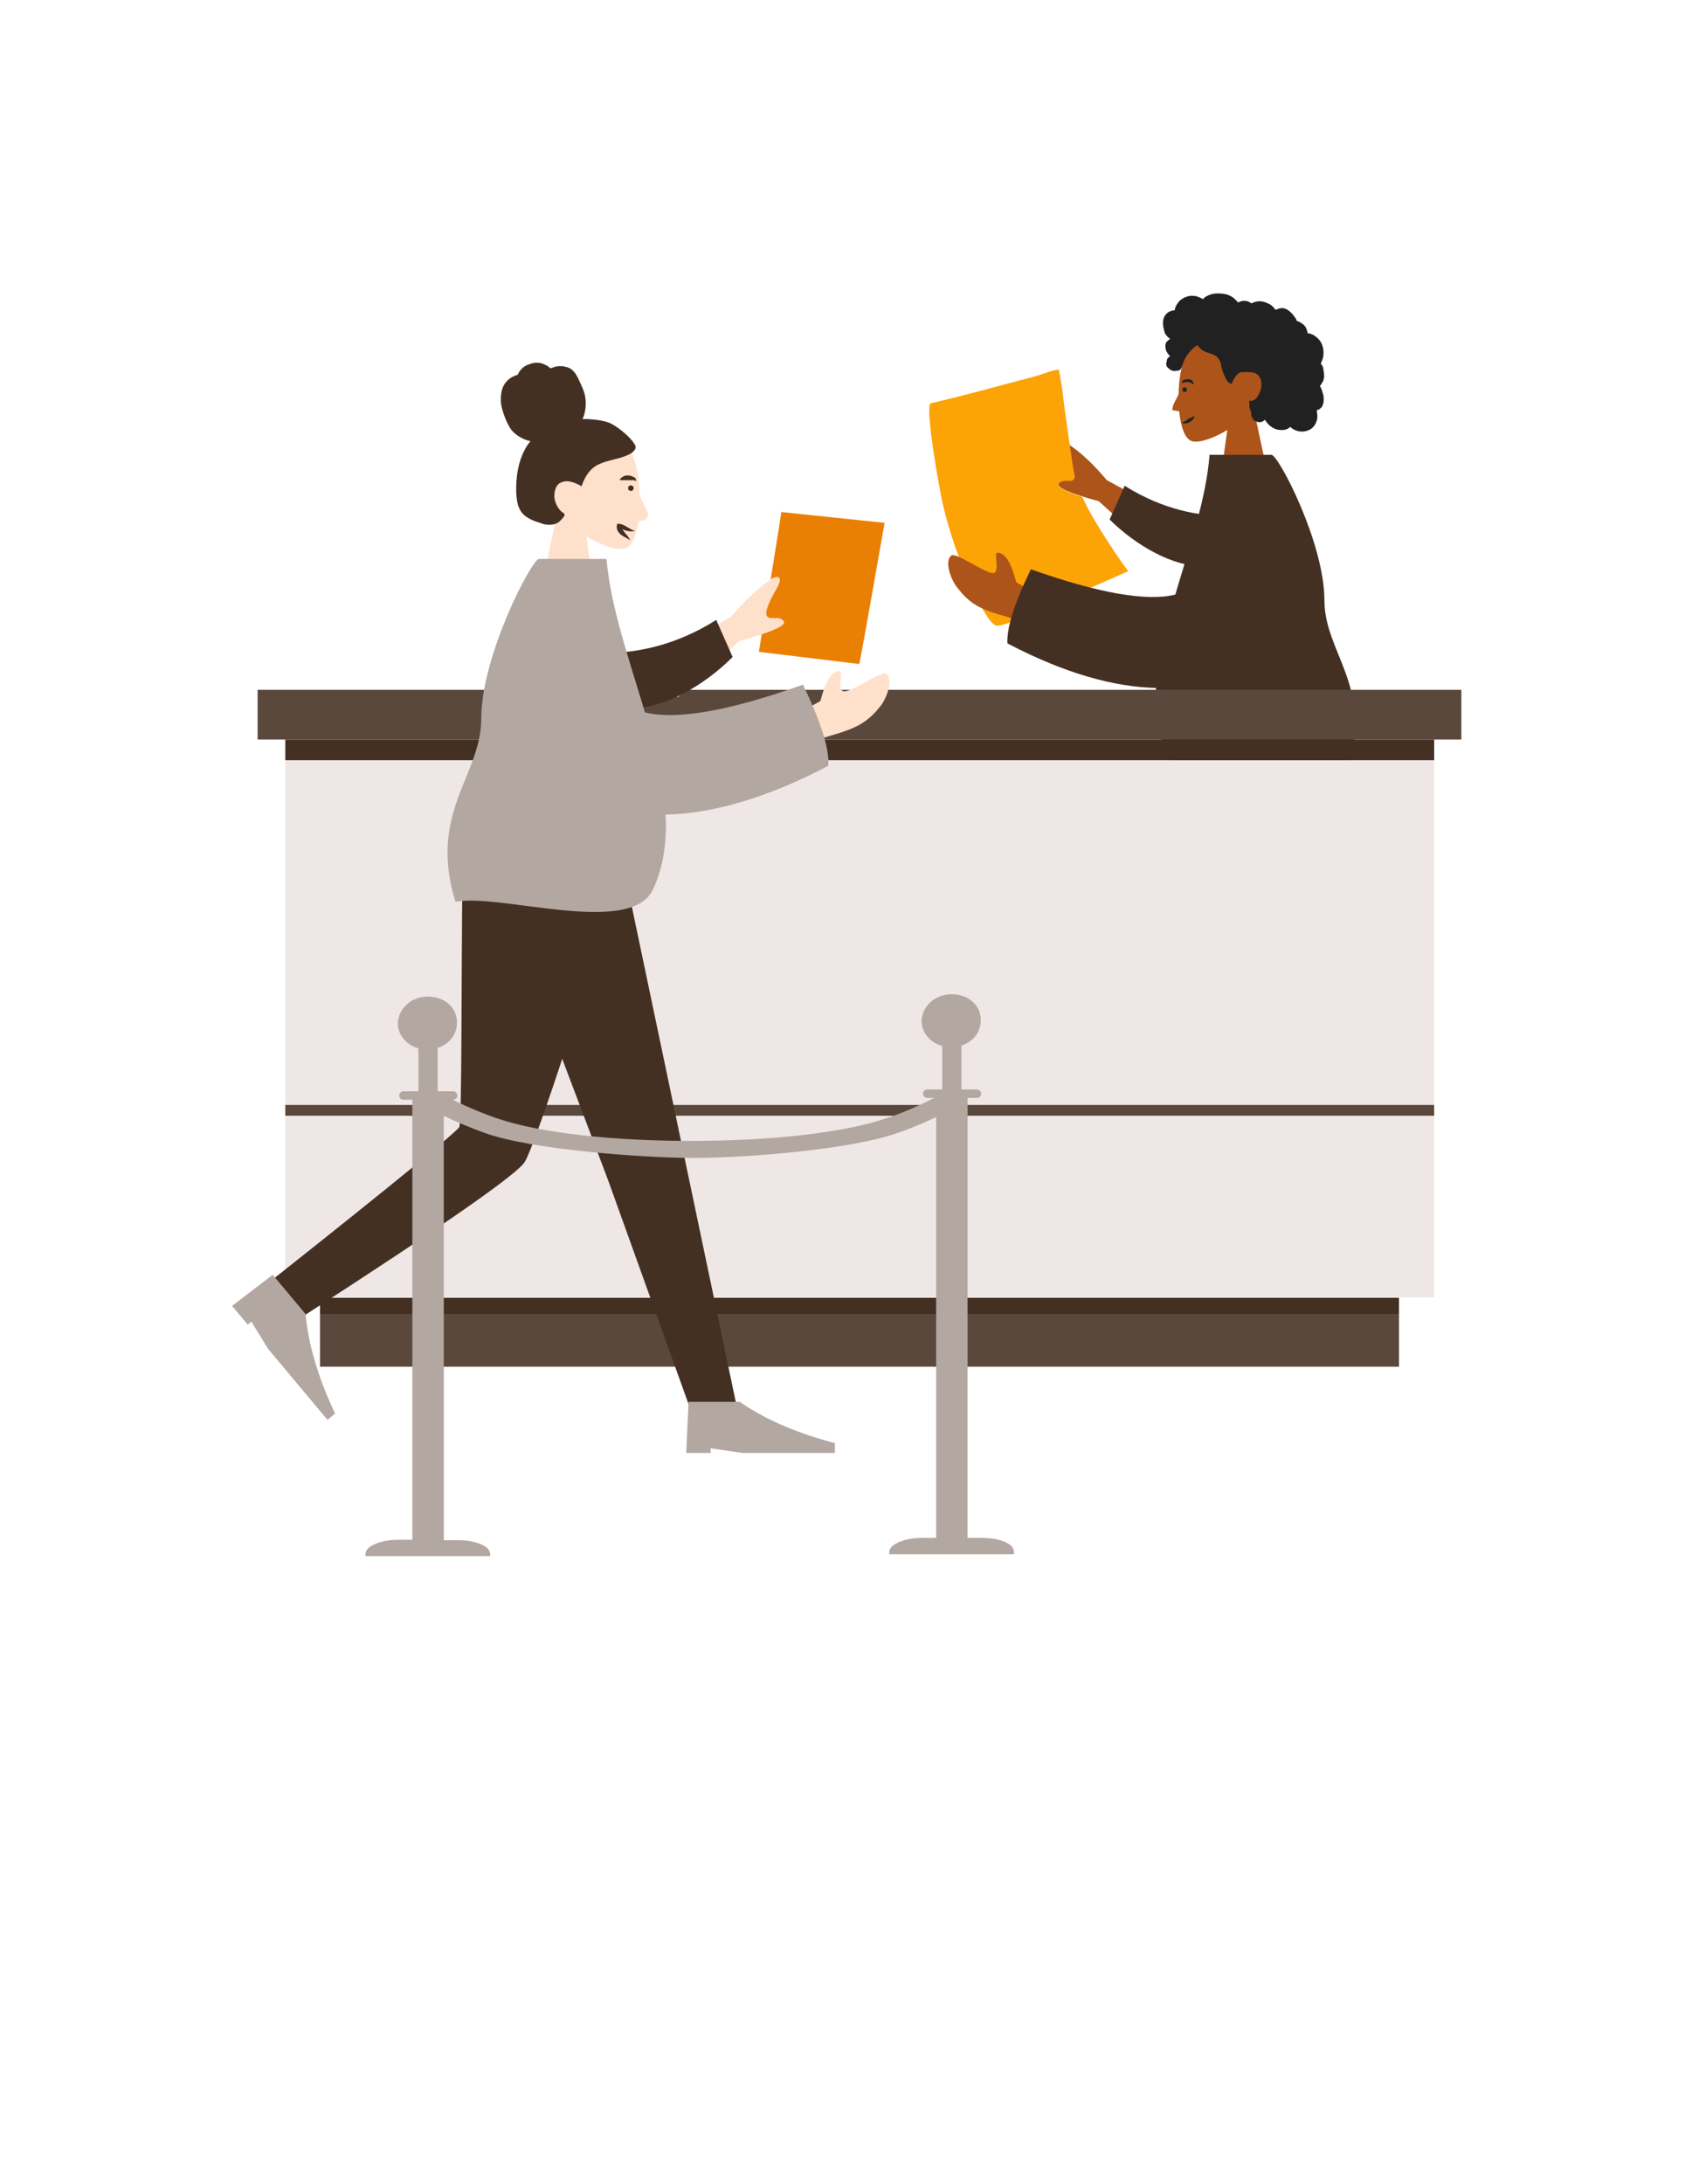 <svg height="320" viewBox="0 0 248 320" width="248" xmlns="http://www.w3.org/2000/svg"><g fill="none" transform="translate(34.016 43)"><path d="m149.723 16.838c1.513-1.787 2.544-3.918 2.337-6.323-.481-6.942-10.172-5.43-12.096-1.924-1.856 3.505-1.65 12.44.756 13.059.962.275 3.024-.344 5.155-1.65l-1.306 9.347h7.835z" fill="#ac5419"/><path d="m136.528 3.712c.137-.55.619-1.031 1.168-1.169.138-.069.275-.069.413-.069h.069s0-.069 0-.137c0-.069.068-.206.068-.275.138-.344.344-.619.55-.893.481-.481 1.1-.756 1.718-.825.344 0 .688 0 1.031.137.207.069.344.138.481.206.069 0 .207.138.275.138.069 0 .138-.138.207-.206.549-.412 1.237-.619 1.924-.619.756 0 1.512.069 2.199.55.138.069.275.206.413.344.069.069.137.138.206.206s.069.069.137.138c.069.069.069.069.138.069.344-.206.687-.275 1.031-.206.206 0 .412.069.618.206.069 0 .207.138.275.138.069 0 .207-.138.275-.138.413-.138.825-.206 1.237-.138.413.069.894.275 1.238.481.206.138.343.275.481.412.068.069.068.138.137.206.069.069.138.069.138.138 0 0 .481-.206.55-.206.274-.069.481-.069.756 0 .481.138.824.481 1.168.825.137.206.275.344.412.55.069.069.138.206.138.275 0 .069.069.138.069.138.068.069.068.069.137.069.344.138.687.344.962.619s.413.687.481 1.031v.137h.138c.069 0 .206 0 .275.069.206.069.343.069.481.206.618.344 1.1.893 1.306 1.581s.206 1.512-.069 2.131c-.069.138-.069.206-.137.344-.069.069-.069.069 0 .138 0 .069.068.137.137.206.138.206.206.481.206.687.069.412.138.825.069 1.237-.069.206-.069.344-.206.55-.069.069-.138.137-.138.275 0 .069-.068.069-.137.138l-.069.069c-.069.069-.069 0 0 .069 0 .138.069.206.138.344.068.137.068.206.137.344.069.206.138.481.206.756.069.481.069.962-.137 1.443-.069.206-.206.344-.413.481-.068.069-.137.138-.275.138-.068 0-.137 0-.137.069v.206c.069.481.137.962-.069 1.443-.137.412-.412.825-.824 1.1-.757.481-1.719.481-2.475.069-.206-.138-.412-.206-.55-.412-.412.55-1.306.55-1.924.412-.756-.206-1.375-.756-1.787-1.443-.481.619-1.512.412-1.856-.275-.069-.137-.137-.344-.137-.481 0-.069 0-.206 0-.275 0-.138-.069-.206-.138-.344-.069-.206-.137-.481-.137-.687 0-.137 0-.275 0-.344 0-.138 0-.206-.069-.344.206 0 .412 0 .619-.069.206-.069.343-.206.481-.344.275-.344.481-.756.618-1.168.275-.893.138-1.993-.756-2.474-.412-.206-1.718-.206-2.199-.138-.55.138-1.169 1.306-1.169 1.443 0 .069 0 .137-.068.206-.138.069-.344-.069-.481-.138-.207-.138-.275-.344-.413-.55-.206-.412-.412-.894-.55-1.375-.137-.344-.137-.756-.275-1.1-.137-.344-.343-.687-.687-.893s-.756-.344-1.168-.481c-.413-.138-.756-.275-1.1-.619-.069-.069-.137-.137-.206-.206-.069-.069-.069-.206-.138-.206-.068-.069-.275.069-.343.138-.413.275-.756.687-1.1 1.1-.275.412-.55.825-.687 1.306-.138.344-.207.756-.481 1.031-.138.137-.963.206-1.238.069s-.549-.412-.687-.55c-.069-.206-.137-.412-.069-.55 0-.138.069-.206.069-.344 0-.069.069-.206.069-.275.069-.137.275-.275.412-.344-.206-.206-.343-.412-.481-.619-.137-.275-.206-.55-.206-.825 0-.206 0-.412.137-.619.138-.206.344-.344.55-.481-.275-.206-.55-.481-.756-.825-.206-.687-.412-1.443-.206-2.131z" fill="#212121"/><path d="m138.932 13.884c0 1.168-1.168 2.131-1.099 3.23.481.069.962.138 1.443.206" fill="#ac5419"/><path d="m139.21 18.969c.413.137.825.069 1.169-.138.343-.206.618-.481.687-.893-.344.206-.619.344-.962.481-.206.206-.55.344-.894.55z" fill="#212121"/><path d="m140.929 13.333c0-.206-.069-.412-.207-.55-.137-.137-.343-.206-.549-.206-.207 0-.413 0-.619.069-.206.069-.344.275-.344.481.207-.069.344-.069.481-.138h.413c.137 0 .275.069.412.069.069.137.206.137.413.275z" fill="#212121"/><path d="m139.627 14.434c.189-.003.341-.158.339-.348-.003-.19-.159-.342-.349-.339-.189.003-.341.158-.339.348.003.19.159.342.349.339z" fill="#212121"/><path d="m139.554 33.54-11.341-6.186c-1.855-2.199-3.711-3.986-5.567-5.224-.55-.206-1.512-.344-.619 1.237.894 1.65 1.787 3.368 1.306 3.849-.481.481-1.649-.206-2.199.619-.344.55 1.581 1.443 5.911 2.612l8.248 7.492z" fill="#ac5419"/><path d="m145.739 32.647c-3.986-.069-9.21-.893-14.914-4.468l-2.2 4.949c3.918 3.849 9.348 7.011 14.159 6.873 3.78-.137 5.705-4.674 2.955-7.354z" fill="#443023"/><path d="m102.44 16.083c5.086-1.168 10.172-2.612 15.189-3.918.619-.138 3.162-1.169 3.574-.962 0 0 .481 2.68.55 3.437.275 2.543.687 5.086 1.031 7.629.275 1.718.481 3.23.619 4.055 0 .206.068.344.068.412 0 .275 0 .412-.137.55-.481.481-1.65-.206-2.2.619-.274.412.894 1.031 3.506 1.924 1.374 3.299 6.186 10.31 6.735 10.86-3.917 1.718-7.766 3.437-11.684 5.086-.962.412-6.667 3.162-7.698 2.887-1.031-.275-2.543-3.437-3.368-5.155-1.993-4.124-3.505-8.523-4.536-12.99-.275-1.237-2.68-14.227-1.649-14.434z" fill="#fca306"/><path d="m119.967 50.723c-2.337-1.649-4.468-2.818-6.461-3.368-3.849-1.031-5.361-1.856-7.217-4.261-1.031-1.306-1.855-3.849-.893-4.674.618-.55 4.399 2.199 5.911 2.543 1.512.344.137-3.299.962-2.955 1.031 0 1.924 1.443 2.68 4.33l5.361 2.955z" fill="#ac5419"/><path d="m138.25 44.126c-4.193 1.031-11.272-.206-21.17-3.712-2.474 5.086-3.574 8.729-3.436 10.86 8.522 4.468 15.739 6.392 21.788 6.529-.207 3.574.274 6.942 1.718 10.035 3.024 6.392 20.482.481 26.393 1.65 3.711-11.96-3.437-16.839-3.437-24.537 0-8.385-6.736-21.307-7.767-21.307h-9.072c-.481 6.461-2.956 13.471-5.017 20.482z" fill="#443023"/><path d="m171.035 147.154h-158.15v2.475h158.15z" fill="#443023"/><path d="m171.037 149.561h-158.15v7.698h158.15z" fill="#5a483c"/><path d="m3.744 65.364v-7.286h176.433v7.286h-5.636-165.092z" fill="#5a483c"/><path d="m176.19 120.489h-168.391v26.599h168.391z" fill="#eee7e5"/><path d="m176.192 68.392h-168.391v50.517h168.391z" fill="#eee7e5"/><path d="m176.19 118.908h-168.391v1.581h168.391z" fill="#5a483c"/><path d="m176.192 65.366h-168.391v3.024h168.391z" fill="#443023"/><path d="m77.217 52.512 14.708 1.787c.344-1.375 3.712-20.688 3.712-20.688l-15.121-1.581s-.756 4.88-1.581 9.897c-.069.55-.206 1.1-.275 1.718-.069.412-.137.893-.206 1.306-.069.206-.069.412-.138.619-.068.344-.137.687-.137 1.031v.344c0 .138.137.275.206.412.481.55 1.787-.206 2.406.687.275.412-.756 1.031-3.162 1.856-.206 1.306-.344 2.268-.412 2.612z" fill="#ea8003"/><path d="m81.135 68.182c2.337-1.719 4.536-2.818 6.529-3.368 3.849-1.1 5.43-1.925 7.355-4.33 1.031-1.306 1.855-3.849.893-4.743-.618-.55-4.399 2.268-5.979 2.543-1.581.344-.138-3.368-.963-2.955-1.031 0-1.993 1.512-2.749 4.399l-5.43 3.024z" fill="#ffe0cb"/><path d="m37.972 84.607 17.183 45.432 12.028 33.472h6.873l-16.564-78.904z" fill="#443023"/><path d="m33.779 84.607c-.206 15.602-.069 36.565-.481 37.528-.275.618-9.279 8.041-27.08 22.131l3.505 6.048c21.1-13.608 32.166-21.306 33.197-23.093 1.649-2.75 9.76-27.699 13.952-42.614z" fill="#443023"/><path d="m0 148.352 5.956-4.557 4.811 5.743c.401 4.331 1.78 9.187 4.33 14.586l-1.105.928-8.696-10.378-2.475-4.025-.526.442z" fill="#b3a7a1"/><path d="m66.566 169.903.344-7.492h7.491c3.574 2.474 8.179 4.536 13.953 6.048v1.444h-13.54l-4.674-.687v.687z" fill="#b3a7a1"/><path d="m47.663 32.099c-1.65-1.925-2.749-4.33-2.543-6.942.55-7.629 11.203-5.98 13.265-2.131 2.062 3.849 1.856 13.609-.825 14.365-1.1.275-3.368-.412-5.636-1.787l1.443 10.241h-8.591z" fill="#ffe0cb"/><path d="m54.949 18.833c-1.168-.344-2.887-.481-3.574-.412.412-.962.55-2.062.412-3.093-.137-1.031-.619-1.925-1.031-2.818-.206-.412-.412-.825-.756-1.168-.344-.344-.756-.55-1.237-.619-.481-.138-.962-.069-1.375 0-.206.069-.412.137-.55.206-.206.069-.275-.069-.481-.206-.344-.275-.893-.481-1.306-.55-.481-.069-1.031 0-1.512.206-.481.138-.893.412-1.237.825-.137.138-.275.344-.344.55-.069.069-.069.137-.138.206-.069 0-.206 0-.275.069-.825.275-1.512.893-1.856 1.718-.206.481-.344 1.306-.275 2.199 0 .893.893 3.368 1.65 4.193.687.756 1.718 1.306 2.68 1.512-.687.756-1.1 1.718-1.443 2.612-.344 1.031-.55 2.131-.619 3.23-.069 1.031-.069 2.131.137 3.162.206.962.687 1.718 1.512 2.199.344.206.756.412 1.168.55.412.138.825.275 1.237.412.756.138 1.718.138 2.337-.481.206-.206.481-.481.619-.756.069-.069.069-.138 0-.275-.069-.137-.206-.206-.344-.275-.619-.55-.962-1.237-1.1-2.062-.069-.825.137-1.925.962-2.268 1.031-.481 2.131.069 3.024.55.412-1.306 1.168-2.543 2.406-3.162 1.375-.687 2.887-.756 4.261-1.375.344-.138.756-.344.962-.619.138-.138.275-.275.275-.481.069-.206-.069-.412-.206-.619-.55-.962-2.749-2.818-3.986-3.162z" fill="#443023"/><path d="m59.621 28.731c-.069 1.306 1.1 2.337 1.306 3.574.138 1.306-1.443.893-2.337 1.168" fill="#ffe0cb"/><path d="m59.073 34.779c-.412.138-.825.069-1.237 0-.412-.137-.687-.275-1.031-.275l.344-.275c0 .137 0 .206.069.344.069.138.206.275.344.481.138.137.275.344.412.481.138.206.275.344.344.619-.344-.275-.756-.412-1.168-.687-.206-.137-.344-.275-.55-.55-.138-.206-.275-.55-.206-.893l.069-.275h.275c.481.069.825.275 1.169.481.481.275.756.481 1.168.55z" fill="#443023"/><path d="m58.452 28.939c.228 0 .412-.185.412-.412 0-.228-.185-.412-.412-.412-.228 0-.412.185-.412.412 0 .228.185.412.412.412z" fill="#443023"/><path d="m59.21 27.496c-.206-.138-.412-.138-.55-.138-.206 0-.344 0-.55 0h-.619c-.206 0-.412 0-.687 0 .069-.275.344-.412.55-.55.206-.138.481-.138.687-.138.275 0 .481.069.756.206.275.069.481.344.412.619z" fill="#443023"/><path d="m60.722 54.23 12.372-6.804c2.062-2.474 4.124-4.33 6.117-5.705.618-.275 1.649-.412.687 1.375-1.031 1.787-1.993 3.712-1.443 4.261.481.55 1.787-.206 2.405.687.413.619-1.787 1.581-6.529 2.887l-9.004 8.247z" fill="#ffe0cb"/><path d="m54.673 52.719c4.33-.069 10.104-.962 16.289-4.88l2.405 5.43c-4.261 4.261-10.241 7.698-15.464 7.561-4.124-.138-6.255-5.155-3.23-8.111z" fill="#443023"/><g fill="#b3a7a1"><path d="m60.513 61.378c4.605 1.169 12.372-.206 23.163-4.055 2.68 5.567 3.917 9.554 3.711 11.891-9.279 4.88-17.251 7.01-23.85 7.148.206 3.917-.275 7.629-1.856 10.997-3.299 6.942-22.475.481-28.936 1.787-4.055-13.128 3.78-18.489 3.78-26.874 0-9.21 7.423-23.369 8.454-23.369h9.897c.619 7.079 3.368 14.846 5.636 22.475z"/><path d="m103.337 117.668c-2.268 1.168-4.674 2.268-7.148 3.093-12.784 4.536-44.469 4.536-57.253.137-2.612-.893-5.155-1.993-7.56-3.23l-1.856 2.062c2.474 1.306 5.086 2.405 7.767 3.368 6.667 2.337 22.887 3.574 30.379 3.574 7.63 0 23.232-1.237 30.036-3.712 2.543-.893 5.017-1.993 7.423-3.23z"/><path d="m37.49 183.923c-.756-.756-2.406-1.237-4.33-1.237h-2.131v-63.714-1.306h-2.268-2.337v1.306 63.645h-2.131c-1.925 0-3.574.55-4.33 1.237-.275.275-.412.55-.412.894v.274h18.282v-.274c0-.275-.137-.55-.344-.825z"/><path d="m32.402 116.91h-2.268v-7.423h-2.818v7.423h-2.199c-.344 0-.619.275-.619.619 0 .343.275.618.619.618h2.199v.894h2.818v-.894h2.268c.344 0 .619-.275.619-.618 0-.344-.275-.619-.619-.619z"/><path d="m30.55 103.371c-.55-.206-1.168-.343-1.856-.343-1.925 0-3.505 1.1-4.124 2.612-.138.412-.275.824-.275 1.305 0 2.131 1.924 3.849 4.33 3.849s4.33-1.718 4.33-3.849c.069-1.649-.893-2.955-2.406-3.574z"/><path d="m114.261 183.579c-.756-.756-2.405-1.237-4.33-1.237h-2.13v-63.714-1.306h-2.268-2.337v1.306 63.714h-2.131c-1.924 0-3.574.55-4.33 1.237-.275.275-.412.55-.412.894v.274h18.282v-.274c0-.344-.137-.619-.344-.894z"/><path d="m109.173 116.636h-2.268v-7.423h-2.818v7.423h-2.199c-.344 0-.619.275-.619.619s.275.618.619.618h2.199v.894h2.818v-.894h2.268c.344 0 .619-.274.619-.618s-.275-.619-.619-.619z"/><path d="m107.324 103.029c-.55-.206-1.169-.344-1.856-.344-1.925 0-3.505 1.1-4.124 2.612-.138.412-.275.825-.275 1.306 0 2.13 1.924 3.849 4.33 3.849s4.33-1.719 4.33-3.849c.069-1.65-.893-2.956-2.405-3.574z"/></g></g></svg>